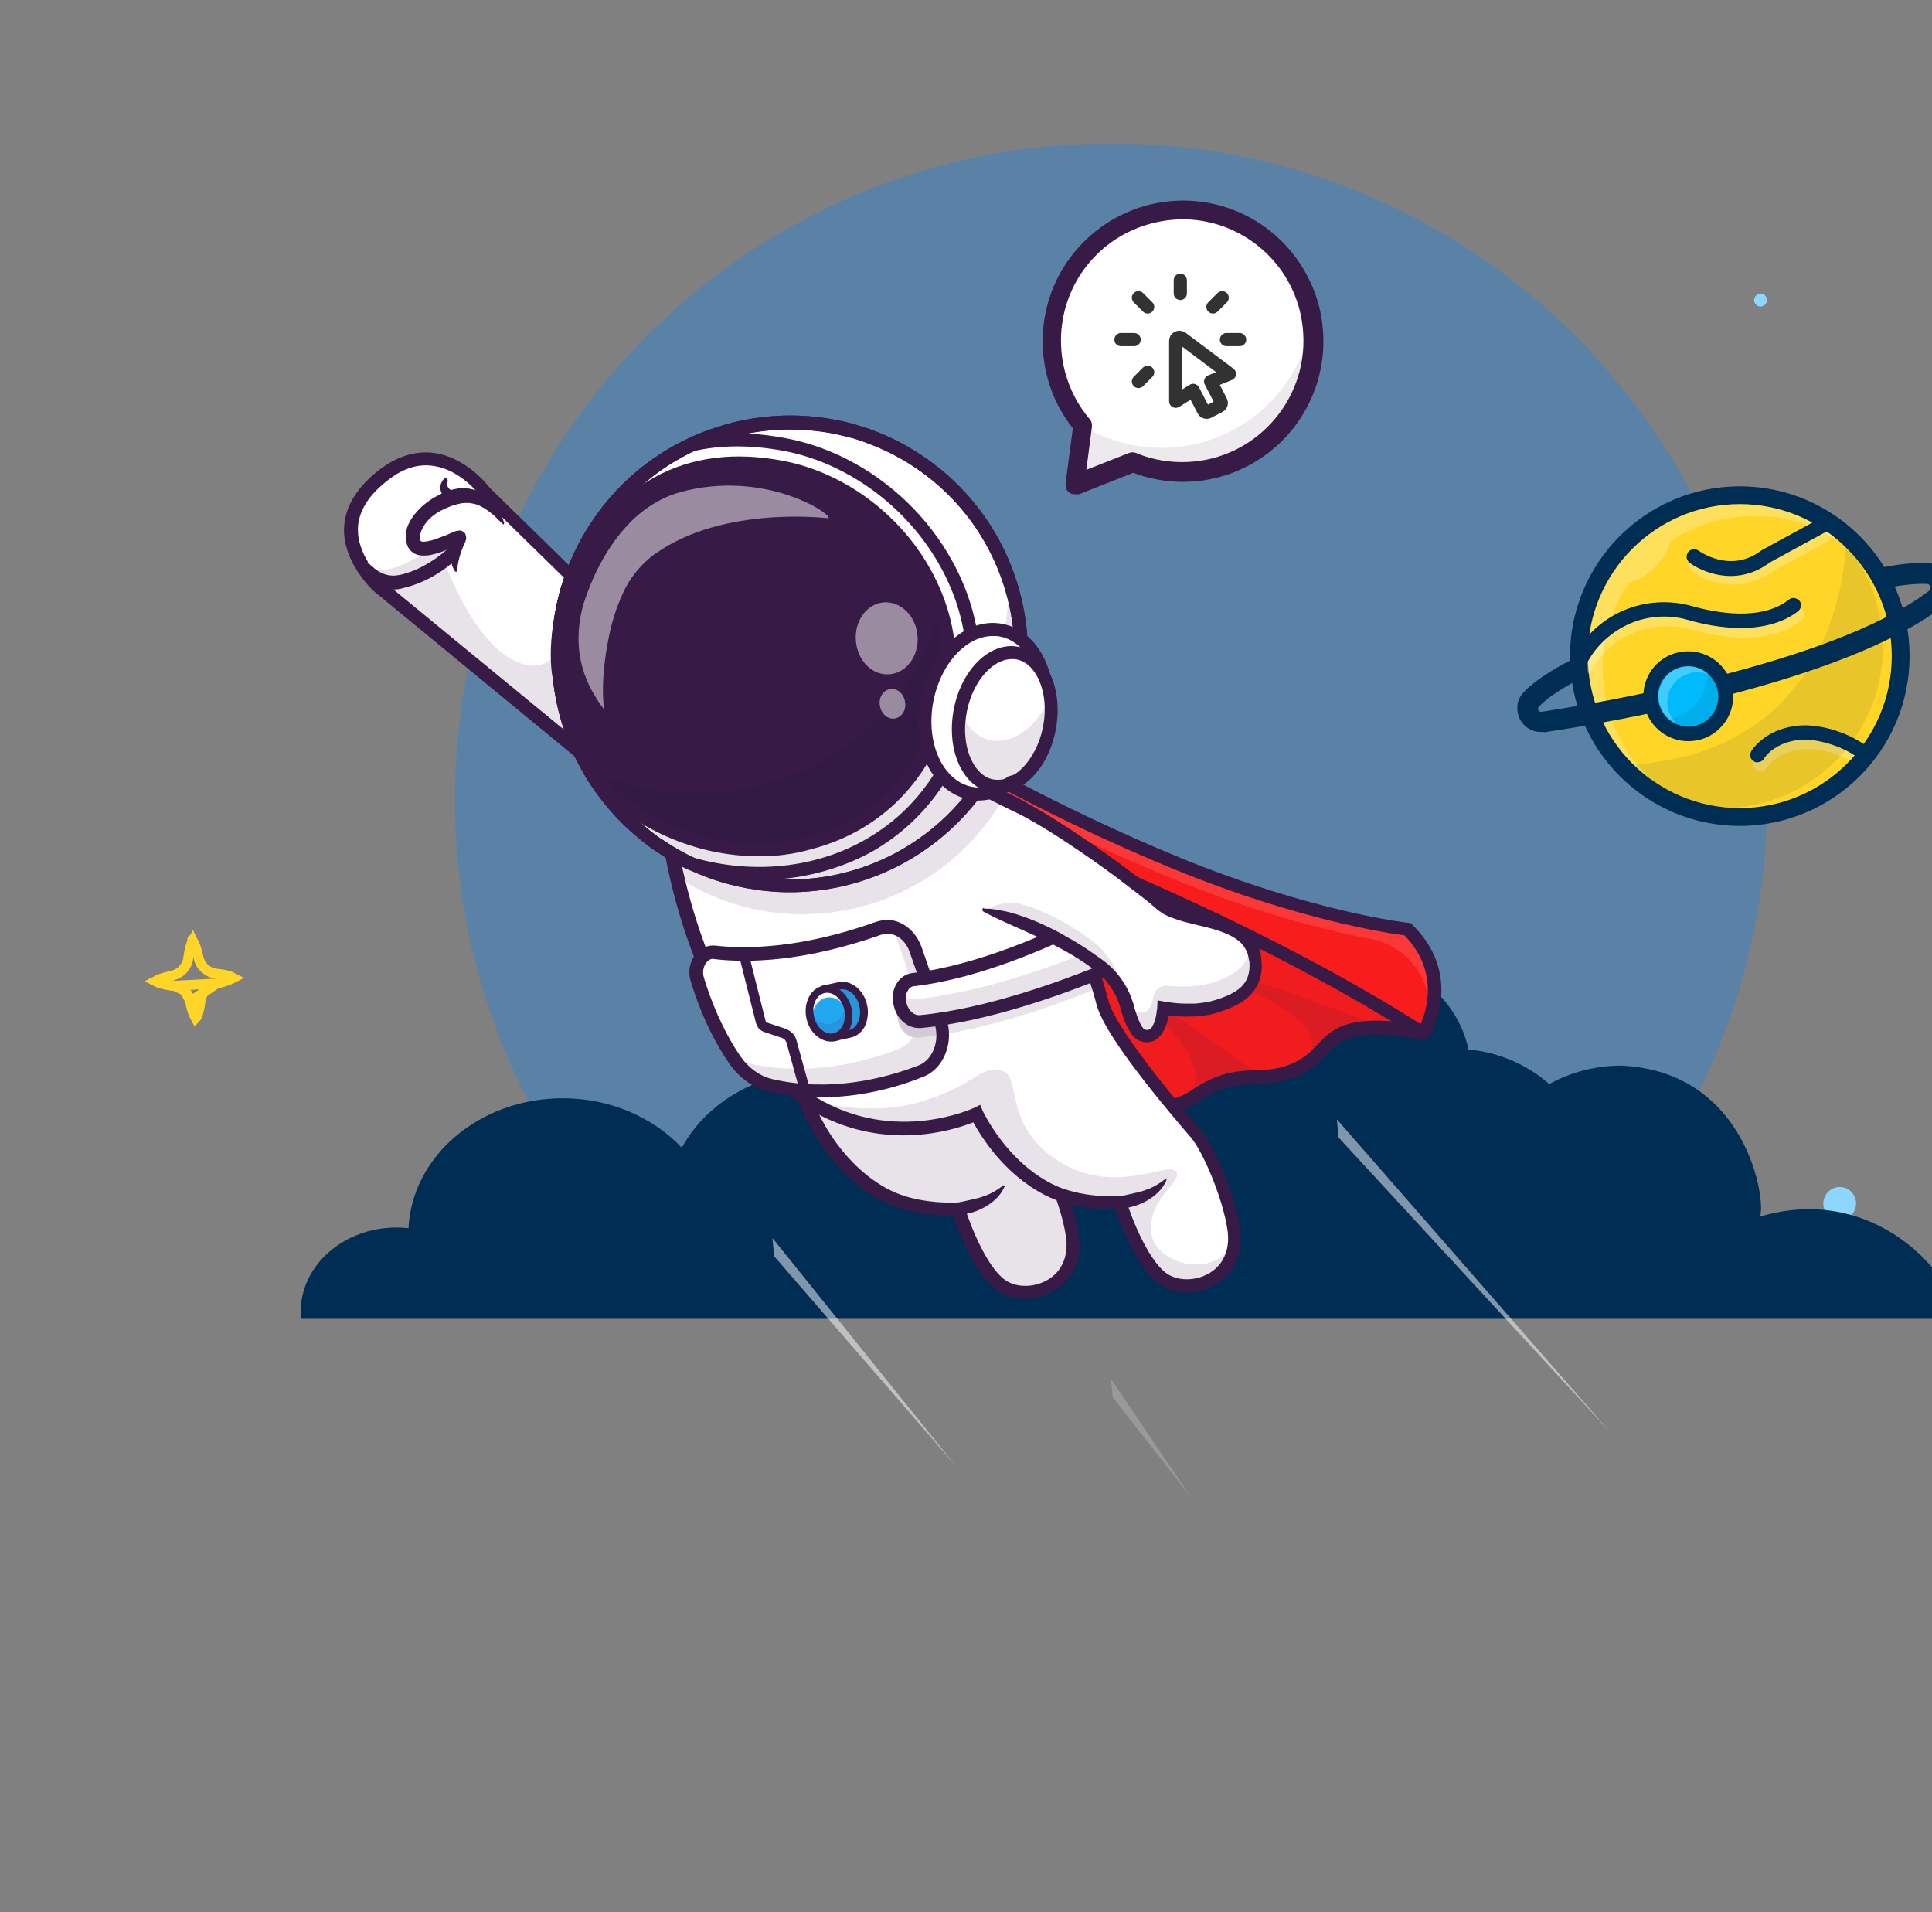 <svg id="Camada_1" xmlns="http://www.w3.org/2000/svg" viewBox="0 0 586 580"><rect x="0" y="0" width="586" height="580" fill="#808080" stroke="none"/><style>.st0{fill:#0085ff;fill-opacity:.3}.st1{fill:#8dd7ff}.st2{fill:#002d54}.st3{fill:#ffd527}.st4,.st5{opacity:.5}.st5{fill:#fff;enable-background:new}.st6,.st7{opacity:.3}.st7{fill:#002d54;enable-background:new}.st8{fill:#00bbfc}.st9{fill:#fff}.st10,.st11{fill:#371a45}.st11{opacity:.3;enable-background:new}.st12{fill:none;stroke:#323232;stroke-width:4;stroke-linecap:round;stroke-linejoin:round}.st13{opacity:.2;fill:#fff;enable-background:new}.st14{fill:#f91c1c}.st15,.st16{opacity:.2}.st16{fill:#371a45;enable-background:new}.st17{opacity:.35}.st18,.st19{opacity:.35;fill:#371a45;enable-background:new}.st19{fill:#fff}.st20{opacity:.7}.st21,.st22{opacity:.7;fill:#fff;enable-background:new}.st22{opacity:.35;fill:#111a28}.st23{fill:#22a7f0}.st24{fill:none;stroke:#ffd527;stroke-width:3}</style><path class="st0" d="M463 396.5c44.6-36.5 73-91.9 73-154 0-109.9-89.1-199-199-199s-199 89.1-199 199c0 62.1 28.5 117.5 73 154 37.1-.7 80.1-1.2 126-1.2s88.9.5 126 1.2z"/><path class="st1" d="M559.3 369.8c2.7-.7 4.2-3.5 3.5-6.1-.7-2.7-3.5-4.2-6.1-3.5s-4.2 3.5-3.5 6.1c.7 2.7 3.4 4.2 6.1 3.5z"/><path class="st2" d="M533.8 369c2-4.2-3.6-44.1-42.1-45.8-7.6 0-15.1 1.9-21.8 5.6-6.4-5.7-15-9.6-24.5-10.5-3.5-16.8-20.2-29.5-40.3-29.5-7 0-14 1.6-20.3 4.7-2 1-4.4 1.1-6.5.4l-.4-.1c-2-.6-3.7-1.8-4.8-3.5-7.1-10.9-20.3-18.2-35.6-18.2-16.1 0-30 8.1-36.7 20-6.6-3.6-14-5.4-21.5-5.4-22.6 0-41 16.1-41 36 0 1.1.1 2.1.2 3.1-14 2.8-25.6 11.1-31.7 22.3-8.6-9.1-21.6-15-36.1-15-25.2 0-45.7 17.5-46.8 39.4-1.2-.1-2.4-.2-3.6-.2-16.1 0-29.1 11.5-29.1 25.6 0 .7 0 1.4.1 2.1H595c-5.5-17.8-29.2-40.5-61.2-31z"/><g id="Camada_2"><path class="st3" d="M527.7 247.8c27 0 48.8-21.9 48.8-48.8s-21.9-48.8-48.8-48.8c-27 0-48.8 21.9-48.8 48.8s21.8 48.8 48.8 48.8z"/><path class="st2" d="M527.7 250.5c-28.4 0-51.5-23.1-51.5-51.5s23.1-51.5 51.5-51.5 51.5 23.1 51.5 51.5-23.1 51.5-51.5 51.5zm0-97.6c-25.4 0-46.1 20.7-46.1 46.1 0 25.4 20.7 46.1 46.1 46.1 25.4 0 46.1-20.7 46.1-46.1 0-25.4-20.7-46.1-46.1-46.1z"/><g class="st4"><path class="st5" d="M535 169.7c-9.3 7-18.6.3-19 0-.5-.3-1.1-.5-1.7-.4-.6.1-1.1.4-1.5.9-.4.5-.5 1.1-.4 1.6.1.6.4 1.1.8 1.5 2.5 1.9 7.2 4 12.5 4 3.7 0 7.8-1 11.7-3.9l17.7-9.6c.4-.2.8-.6 1-1-1.2-.9-2.4-1.8-3.7-2.6l-17.2 9.4s-.1.1-.2.1z"/></g><g class="st4"><path class="st5" d="M482.7 203.2c.4-.8.9-1.5 1.4-2.2 3.2-4.4 7.6-7.8 12.8-9.6 5.1-1.8 10.7-2 15.9-.5 8.3 2.3 23.6 5.1 33.6-2.7.5-.4.8-.9.8-1.5.1-.6-.1-1.2-.5-1.7s-.9-.8-1.5-.8c-.6-.1-1.2.1-1.7.5-8.4 6.6-22.2 4.1-29.6 2-5.8-1.6-12-1.5-17.8.3-5.8 1.8-10.9 5.3-14.7 10.1 0 .7-.1 1.4-.1 2.1 0 1.7.1 3.4.3 5.1.6-.4.9-.7 1.1-1.1z"/></g><g class="st4"><path class="st5" d="M552.1 222.9c-2.5-.4-4.8-.4-6.9-.1-9.3 1.3-13 7.4-13.2 7.6-.3.5-.4 1.1-.2 1.7.1.6.5 1.1 1 1.4.5.3 1.1.4 1.7.3.6-.1 1.1-.5 1.4-1 0 0 2.9-4.5 9.9-5.5 1.7-.2 3.5-.2 5.6.1 3.4.5 6.7 1.6 9.8 3.2 1-1.1 2-2.3 3-3.5-3.7-2.1-7.8-3.5-12.1-4.2z"/></g><g class="st6"><path class="st7" d="M499.5 239.5c7 3.7 14.8 5.6 22.8 5.6 27 0 48.8-21.9 48.8-48.8 0-11.4-4-22.5-11.3-31.2-.2 7.2-3.7 65.3-69 67 4.2 4.5 9.1 8.2 14.6 10.9-2-1.1-4-2.2-5.9-3.5z"/></g><g class="st4"><path class="st5" d="M527.7 152.9c-8.1 0-16 2.1-23 6.2-6.3 3.6-11.7 8.7-15.6 14.8-4.9 7.5-7.5 16.2-7.5 25.2 0 15.6 7.8 29.3 19.6 37.7-8.2-7.5-13.5-17.7-14.8-28.8-1.3-11.1 1.5-22.2 7.8-31.4 2.4-.5 5.3-2.1 7.9-4.7 2.5-2.5 4.1-5.3 4.6-7.7 7.7-5.1 16.8-7.8 26.1-7.7 9.3.1 18.3 3.1 25.9 8.4-8.5-7.7-19.5-12-31-12z"/></g><path class="st2" d="M525 174.7c-5.4 0-10.1-2.2-12.5-4-.5-.4-.8-.9-.9-1.5s.1-1.2.4-1.7c.4-.5.9-.8 1.5-.9.6-.1 1.2.1 1.7.4.4.3 9.7 7 19 0 .1-.1.2-.1.3-.2l17.8-9.7c.5-.3 1.1-.3 1.7-.2.6.2 1.1.6 1.3 1.1.3.5.3 1.1.2 1.7-.2.6-.6 1.1-1.1 1.3l-17.6 9.6c-4 3-8.1 4.1-11.8 4.1zM479.8 201.7c-.4 0-.8-.1-1.1-.3-.3-.2-.6-.5-.8-.8-.2-.3-.3-.7-.3-1.1 0-.4.1-.8.2-1.1.5-1 1.1-1.9 1.7-2.8 3.7-5.2 8.9-9.1 14.9-11.2 6-2.1 12.5-2.3 18.7-.6 7.4 2.1 21.2 4.7 29.6-2 .5-.4 1.1-.5 1.6-.4.6.1 1.1.4 1.5.8.4.5.5 1 .5 1.6-.1.6-.4 1.1-.8 1.5-10 7.8-25.4 5.1-33.6 2.7-5.2-1.5-10.8-1.3-15.9.5s-9.6 5.2-12.8 9.6c-.5.7-1 1.5-1.4 2.2-.2.4-.5.7-.8.9-.3.4-.7.5-1.2.5zM566 231.1c-.5 0-1-.2-1.4-.5-5.1-4.1-11-5.5-14-6-2.1-.3-3.9-.4-5.6-.1-7.1 1-9.9 5.4-9.9 5.5-.1.3-.3.5-.6.7-.2.2-.5.3-.8.4-.3.1-.6.1-.9.1-.3 0-.6-.1-.8-.3-.3-.2-.5-.4-.7-.6-.2-.2-.3-.5-.4-.8-.1-.3-.1-.6 0-.9s.2-.6.3-.8c.2-.3 3.9-6.3 13.2-7.6 2.1-.3 4.4-.3 6.9.1 3.5.5 10.2 2.2 16.1 6.9.4.3.6.7.8 1.1.1.4.1.9 0 1.4-.2.4-.4.8-.8 1.1s-.9.3-1.4.3z"/><path class="st2" d="M467.3 222c-1.4 0-2.7-.4-3.9-1.2-1.2-.8-2.1-1.9-2.6-3.1-.5-1.3-.7-2.7-.5-4.1.2-1.4.9-2.6 1.8-3.6 4.7-5 13.8-9.5 14.2-9.7.7-.4 1.6-.4 2.4-.1.8.3 1.4.8 1.8 1.6s.4 1.6.2 2.4c-.3.8-.8 1.4-1.6 1.8-.1 0-8.5 4.2-12.4 8.4-.1.1-.2.3-.2.5s0 .3.1.5.2.3.4.4c.2.1.3.1.5.1 14.5-2.2 88.2-14.2 117.6-36.7.2-.1.4-.3.4-.6.1-.2.1-.5 0-.7-.1-.2-.2-.4-.4-.6-.2-.1-.4-.2-.7-.2-3.5-.1-7.7.3-12.4 1.3-.8.2-1.7 0-2.4-.4-.7-.5-1.2-1.2-1.4-2-.2-.8 0-1.7.4-2.4.5-.7 1.2-1.2 2-1.4 5.2-1.1 9.9-1.6 14-1.4 1.5 0 3 .6 4.3 1.5 1.2.9 2.1 2.2 2.6 3.7s.5 3 0 4.5-1.4 2.8-2.6 3.7C559 207 489.1 219 468.4 222.1c-.4-.2-.8-.1-1.1-.1z"/><path class="st8" d="M516.4 221.7c5.8-2.4 8.6-9.1 6.2-14.9-2.4-5.8-9.1-8.6-14.9-6.2-5.8 2.4-8.6 9.1-6.2 14.9 2.5 5.9 9.2 8.6 14.9 6.2z"/><path class="st2" d="M512.1 224.8c-2.7 0-5.3-.8-7.6-2.3-2.2-1.5-4-3.6-5-6.1-1-2.5-1.3-5.2-.8-7.9.5-2.6 1.8-5.1 3.7-7 1.9-1.9 4.3-3.2 7-3.7 2.6-.5 5.4-.3 7.9.8 2.5 1 4.6 2.8 6.1 5s2.3 4.9 2.3 7.6c0 3.6-1.4 7.1-4 9.6-2.5 2.6-6 4-9.6 4zm0-22.7c-1.8 0-3.6.5-5.1 1.5s-2.7 2.4-3.4 4.1c-.7 1.7-.9 3.5-.5 5.3.4 1.8 1.2 3.4 2.5 4.7 1.3 1.3 2.9 2.1 4.7 2.5 1.8.4 3.6.2 5.3-.5 1.7-.7 3.1-1.9 4.1-3.4 1-1.5 1.5-3.3 1.5-5.1 0-2.4-1-4.7-2.7-6.4-1.7-1.7-4-2.7-6.4-2.7z"/><g class="st4"><path class="st5" d="M505.7 213c0-1.5.4-3 1.1-4.3.7-1.3 1.8-2.5 3-3.3 1.3-.8 2.7-1.3 4.2-1.5 1.5-.1 3 .1 4.4.7-1-.9-2.1-1.6-3.4-2.1-1.3-.4-2.6-.6-3.9-.4-1.3.1-2.6.6-3.7 1.3-1.1.7-2.1 1.6-2.8 2.7-.7 1.1-1.2 2.4-1.4 3.7-.2 1.3-.1 2.7.3 3.9s1 2.5 1.9 3.5c.9 1 2 1.8 3.2 2.3-.9-.8-1.6-1.9-2.1-3-.6-1-.8-2.3-.8-3.5z"/></g><g class="st6"><path class="st7" d="M518.2 202.4s.9 14.4-14.4 16.2c0 0 11.7 7.2 19.8-2.7 0 0 1.8-10.8-5.4-13.5z"/></g></g><g id="Camada_3"><path class="st9" d="M328.6 129c-5.7-6.6-9-14.9-9.4-23.5C318.1 83.6 335 65.1 357 64c22-1.1 40.8 15.7 42 37.5 1.1 21.8-15.8 40.4-37.8 41.5-5.9.3-11.8-.7-17.3-3l-17.6 6.8 2.3-17.8z"/><g class="st4"><path class="st5" d="M357.4 71.1c-20.7 1.1-36.9 17.6-38 37.8-.2-1.4-.4-2.8-.5-4.3-1.1-22.1 15.9-41 38-42.1 22.1-1.1 41 15.9 42.1 38 .1 1.4.1 2.9 0 4.3-3.1-20-20.9-34.8-41.6-33.7z"/></g><path class="st10" d="M325.8 149.9c-.4 0-.8-.1-1.1-.3-.4-.2-.7-.4-.9-.7-.3-.3-.4-.7-.5-1.1-.1-.4-.1-.8-.1-1.2l2.2-16.7c-6.4-8.1-9.6-18.2-9.1-28.5s4.7-20.1 11.9-27.5c7.1-7.4 16.7-12 27-12.9 10.3-.9 20.5 2 28.8 8.1s14.1 15 16.4 25.1c2.2 10.1.8 20.6-4.2 29.7-4.9 9.1-13 16-22.6 19.6-9.7 3.6-20.3 3.5-29.9-.1l-16.4 6.5h-1.5zm35.3-83.3c-1.5-.1-2.9-.1-4.4 0-6.8.4-13.4 2.6-19.1 6.5-5.6 3.9-10.1 9.3-12.8 15.6-2.7 6.3-3.6 13.2-2.6 20 1 6.8 3.9 13.2 8.3 18.4.3.3.5.7.6 1.1.1.4.1.8.1 1.2l-1.7 13.1 12.9-5.1c.7-.3 1.5-.3 2.2 0 5 2.1 10.5 3 15.9 2.7 20.2-1 35.9-18.4 34.8-38.7-.9-18.8-15.9-33.6-34.2-34.8z"/><g class="st6"><path class="st11" d="M328.1 129c12.3 7.5 27.9 9.2 42.1 3.2 15.8-6.6 26-21.1 28-37 .4 2 .7 4.1.8 6.2 1.1 22.1-15.9 41-38 42.1-5.9.3-11.9-.7-17.4-3l-17.7 7 2.4-18.1c0-.2-.1-.3-.2-.4z"/></g><path class="st12" d="M367.2 115.7l3.1 6c.3.5.1 1.2-.5 1.5l-3.3 1.7c-.5.3-1.2.1-1.5-.5l-3.1-6-5.3 3.3v-18.3c0-.9 1-1.4 1.8-.9l14.5 10.9-5.7 2.3zM344 103h-4M376 103h-4M348.1 112.9l-2.8 2.8M370.7 90.3l-2.8 2.8M358 85v4M345.3 90.3l2.8 2.8"/></g><g id="astronauta"><path class="st5" d="M406 345l-.5-5.5 83 95L406 345zM234.8 381l-.5-5.5 55.5 69-55-63.5z"/><path class="st13" d="M337.5 423.8l-.5-5.5 24 35.5-23.5-30z"/><path class="st14" d="M430.6 313.3c-1.9-.4-6-1.2-10.5-1.4-4.8-.3-10.1.1-13.9 2.1-3.8 2.1-5.6 5.3-9.3 8.1-1.7 1.3-3.8 2.5-6.7 3.4-2.6.8-4.9 1.1-7.2 1.2-6 .3-11.6-.3-20.6 5.8-1 .7-2.1 1.2-3.2 1.7-.3.2-.7.3-1 .5h-.1c-8.4 3.5-21.3 5.5-21.3 5.5L271 235.9l146.3 54.8 13.8 21.8c.1.1.1.2.1.3 0 .1 0 .2-.1.3l-.2.2h-.3z"/><g class="st15"><path class="st16" d="M430.6 313.3c-1.9-.4-6-1.2-10.5-1.4-4.8-.3-10.1.1-13.9 2.1-3.8 2.1-5.6 5.3-9.3 8.1-1.7 1.3-3.8 2.5-6.7 3.4-2.6.8-4.9 1.1-7.2 1.2-6 .3-11.6-.3-20.6 5.8-1 .7-2.1 1.2-3.2 1.7-.3.2-.7.3-1 .5h-.1c-8.4 3.5-21.3 5.5-21.3 5.5L271 235.9l146.3 54.8 13.8 21.8c.1.1.1.2.1.3 0 .1 0 .2-.1.3l-.2.2h-.3z"/></g><g class="st17"><path class="st18" d="M420.2 311.8c-4.8-.3-10.1.1-13.9 2.1-3.8 2.1-5.6 5.3-9.3 8.1 1.1-2.6 2.3-7-1.1-10.7-6.4-7-19.6-11.8-19.5-13 .3-3.8 28 7.9 43.8 13.5z"/></g><g class="st17"><path class="st18" d="M383.1 326.6c-6 .3-11.6-.3-20.6 5.8-1 .7-2.1 1.2-3.2 1.7-.4.1-.7.3-1 .5h-.1c1.6-2.4 6.1-4.4 3.7-11.7-2.9-9-16.3-18.8-16-20 .8-3.2 22 13.7 37.2 23.7z"/></g><path class="st10" d="M335.9 342.3l-69.8-110.4 152.5 57.2 14.2 22.4c.3.4.4.9.4 1.4 0 .5-.2 1-.4 1.4-.3.4-.7.7-1.1.9-.5.2-1 .2-1.4.1-7.7-1.7-17.7-2.4-23 .5-1.9 1-3.2 2.4-4.8 4-2.6 2.7-5.5 5.7-11.6 7.6-3.7 1.1-6.9 1.3-10 1.4-5.1.2-9.9.3-17.3 5.4-7.4 5-25.6 7.9-26.4 8l-1.3.1zm-60-102.5l62 98.1c4.3-.7 17.9-3.4 23.5-7.2 8.3-5.7 14-5.9 19.4-6.1 2.9-.1 5.7-.2 8.9-1.2 5.1-1.6 7.4-4 9.9-6.6 1.6-1.7 3.3-3.4 5.8-4.8 6.2-3.4 16.1-2.6 22.3-1.5L416 292.4l-140.1-52.6zm153.6 73.8z"/><path class="st14" d="M290 246.3s79.3 27.2 141.8 67.2c0 0 10.2-17-4.8-31.6 0 0-28.8-3.1-69.4-19.7-39.5-16.1-70.1-34.4-70.1-34.4l2.5 18.5z"/><g class="st17"><path class="st19" d="M432.8 311.5c.1-.2.1-.5.2-.7 2.7-11.9-5.2-23.7-17.2-26-11.7-2.2-33.2-7.3-59.7-18.1-33-13.5-59.9-28.5-67.8-33l-.8-5.9s30.6 18.3 70.1 34.4c40.6 16.6 69.4 19.7 69.4 19.7 11.9 11.6 7.9 24.7 5.8 29.6z"/></g><path class="st10" d="M431.6 315.3c-.5 0-.9-.1-1.3-.4-61.5-39.3-140.1-66.5-140.9-66.7l-1.2-.4-3.3-23.9 3.6 2.1c.3.2 31 18.4 69.8 34.3 39.9 16.3 68.6 19.6 68.9 19.6l.7.1.5.5c14.5 14.2 7.1 30.4 5.4 33.5-.2.4-.5.7-.9 1-.4.2-.9.3-1.3.3zm-139.8-70.5c10 3.5 81.6 29.4 139.1 65.8 2-4.5 5.4-16.3-4.9-26.9-4.7-.6-32.3-4.7-69.2-19.8-31.5-12.8-57.6-27.2-66.8-32.5l1.8 13.4z"/><path class="st9" d="M238.6 316.2c4.1 15.9 8.4 23.4 8.4 23.4s6.9 15.3 21.8 23c9.6 4.9 21.8 4 21.8 4s6.1 19.9 14.4 24 22.3-1.4 20.2-16c-1.4-9.7-7.5-24.2-11.5-28.9-5-5.9-25.9-30.2-28.3-39.6"/><g class="st17"><path class="st18" d="M238.6 316.2c4.1 15.9 8.4 23.4 8.4 23.4s6.9 15.3 21.8 23c9.6 4.9 21.8 4 21.8 4s6.1 19.9 14.4 24 22.3-1.4 20.2-16c-1.4-9.7-7.5-24.2-11.5-28.9-5-5.9-25.9-30.2-28.3-39.6"/></g><path class="st10" d="M310.8 393.9c-2.3 0-4.6-.5-6.7-1.5-7.7-3.8-13.3-18.7-15-23.7-3.7.1-13.3-.2-21.3-4.3-14.9-7.7-22-22.4-22.6-23.8-.5-.9-4.6-8.5-8.5-23.8-.1-.5 0-1 .3-1.5s.7-.8 1.2-.9c.5-.1 1-.1 1.5.2.4.3.8.7.9 1.2 4 15.4 8.1 22.8 8.2 22.9l.1.2c.1.1 6.8 14.8 20.9 22 9 4.6 20.6 3.8 20.7 3.8l1.6-.1.5 1.5c1.6 5.3 7.2 19.8 13.4 22.8 3.8 1.9 9.1 1.3 12.8-1.4 3.7-2.7 5.3-7.2 4.5-12.5-1.4-9.6-7.4-23.6-11-27.9-17.4-20.3-27-33.8-28.7-40.4-.1-.5 0-1 .2-1.5.3-.4.7-.8 1.2-.9.5-.1 1-.1 1.5.2.5.3.8.7.9 1.2.9 3.3 5.7 12.8 27.9 38.8 4.5 5.3 10.5 20.3 11.9 29.9 1.4 9.3-3.3 14.2-6.1 16.3-3 2-6.6 3.2-10.3 3.2z"/><path class="st9" d="M241.1 241.1l-93.9-91.9s-13.5-18.8-31-5.2c-17.1 13.3-7.9 26.9-1.9 33.3l88 72.4s6.7 62.3 43.9 84.8c25.3 15.2 49.9 3.3 49.9 3.3s6.9 15.3 21.8 23c9.6 4.9 21.8 4 21.8 4s6.1 19.9 14.4 24c8.3 4.1 22.3-1.4 20.2-16-1.4-9.7-7.4-24.2-11.5-28.9-5-5.9-25.9-30.2-28.3-39.6-13.3-50.8-51-73.6-51-73.6l-42.4 10.4z"/><path class="st9" d="M374.5 375.6c0 12.4-12.7 16.9-20.4 13.1-8.3-4.1-14.4-24-14.4-24s-12.2.9-21.8-4c-14.9-7.7-21.8-23-21.8-23s-24.6 12-49.9-3.3c-.4-.2-.8-.5-1.1-.7-24.2-15.4-35.2-47.8-39.8-67.6-2.3-9.8-3-16.5-3-16.5l-13.2-10.8-12.7-10.5-62.2-51.1-.3-.3c-6-6.5-14.7-19.9 2.2-33 17.5-13.6 31 5.2 31 5.2l31.4 30.7 62.5 61.1 42.4-10.4s4.8 2.9 11.6 8.9c2.1 1.9 4.4 4.1 6.8 6.5 12.3 12.8 21.9 27.9 28.3 44.5 1.7 4.5 3.1 9 4.4 13.6 2.5 9.4 23.3 33.7 28.3 39.6 4 4.7 10.1 19.2 11.5 28.9.2 1.1.2 2.1.2 3.1z"/><g class="st17"><path class="st18" d="M374.5 375.6c0 12.4-12.7 16.9-20.4 13.1-8.3-4.1-14.4-24-14.4-24s-12.2.9-21.8-4c-14.9-7.7-21.8-23-21.8-23s-24.6 12-49.9-3.3c-.4-.2-.8-.5-1.1-.7 8.5 2.1 21.1 3.9 32.2 1 18.8-5.1 18.9-11.2 26-10.1 7.1 1.2.4 15.3 16.3 26.6 17.2 12.2 34.3 1.1 37 4 2.8 3-8.6 7.9-7.4 18.8 1.1 9.6 20.5 14.8 25.3 1.6z"/></g><g class="st17"><path class="st18" d="M189.2 238.9l-74.9-61.6-.3-.3 15.7-22s9.9 39.6 28.2 46.2c14.6 5.2 16.8-19.7 16.8-19.7l14.5 57.4z"/></g><path class="st10" d="M360 392c-2.3 0-4.6-.5-6.7-1.5-7.7-3.8-13.3-18.7-15-23.7-3.7.1-13.3-.2-21.3-4.3-12.5-6.4-19.4-17.8-21.8-22.1-6.3 2.5-27.7 9.3-50-4.1-19.7-11.9-30.9-34.8-36.8-51.8-5.6-16.2-7.6-30.1-8-33.6l-87.5-72-.1-.1c-6-6.4-8.9-13.1-8.4-19.4.5-6.1 4-11.7 10.5-16.8 5.5-4.2 11.1-6 16.9-5.2 9.5 1.4 15.9 9.4 16.8 10.6l93 91 42.1-10.4.7.4c.4.2 9.8 6 20.9 18.1 10.3 11.2 24 30 31 56.7.9 3.3 5.7 12.8 27.9 38.8 4.5 5.3 10.5 20.3 11.9 29.9 1.4 9.3-3.3 14.2-6.1 16.3-2.8 2-6.4 3.2-10 3.2zm-18.9-29.4l.5 1.5c1.6 5.3 7.2 19.8 13.4 22.8 3.8 1.9 9.1 1.3 12.8-1.4 3.7-2.7 5.3-7.2 4.5-12.5-1.4-9.6-7.4-23.6-11-27.9-17.4-20.2-27-33.8-28.7-40.4-12-45.7-44.3-68.6-49.4-71.9l-42.6 10.5-94.8-92.8-.1-.1c-.1-.1-5.8-7.9-14.3-9.1-4.6-.7-9.3.8-13.8 4.4-5.6 4.3-8.6 9-9 13.9-.5 6.5 3.6 12.4 7.2 16.3l88.6 72.8.1.8c.1.6 7.1 61.6 43 83.3 24 14.5 47.7 3.3 48 3.2l1.8-.9.8 1.9c.1.1 6.8 14.8 20.8 22 8.9 4.6 20.6 3.8 20.7 3.8l1.5-.2z"/><path class="st9" d="M285.9 313.9c0 4.8-2.5 9.4-6.6 11-10.2 4-27.3 8.5-45.6 4.3-4.3-1-8.1-3.7-10.9-7.7-3.4-4.9-7.8-12.8-11.4-24.4-1.3-4.2 1.5-8.6 5.3-8.2 9.2 1.1 26.3 1 49.7-7.3 4.6-1.6 9.4 1.1 11.2 6.4l4.6 13.3 2.9 8.3c.6 1.3.8 2.8.8 4.3z"/><g class="st17"><path class="st18" d="M285.9 313.9c0 4.8-2.5 9.4-6.6 11-10.2 4-27.3 8.5-45.6 4.3-4.3-1-8.1-3.7-10.9-7.7l-.6-.9c1.5.9 3.1 1.5 4.7 1.9 18.3 4.2 35.4-.4 45.6-4.3 1.8-.7 3.2-1.9 4.3-3.5-1.9-.5-3.6-2.2-4.3-4.4l-.1-.4c-1.1-3.7.8-7.4 4-7.7.5-.1 1.1-.1 1.6-.2l-7.2-20.6c2.9.7 5.5 3.1 6.7 6.6l4.6 13.3 2.9 8.3c.1.2.1.4.2.5 0 .1.1.3.1.4.1.3.1.6.2.9 0 .1 0 .3.1.4 0 .2 0 .3.1.5 0 .2 0 .4.1.5v.5c.1.2.1.4.1.6z"/></g><path class="st10" d="M248.5 332.8c-5.1 0-10.2-.6-15.2-1.7-4.8-1.1-9-4.1-12.1-8.5-3.3-4.8-8-12.9-11.7-25-.9-2.9-.3-6.1 1.6-8.3 1.5-1.8 3.6-2.7 5.8-2.5 9.9 1.1 26.4.8 48.8-7.2 1.2-.4 2.5-.6 3.8-.6 1.3.1 2.6.4 3.8 1 2.8 1.4 5 3.9 6.2 7.2l7.5 21.6c2.5 7.2-.7 15.4-7 17.8-7.9 3.2-19.1 6.3-31.5 6.2zm-32.2-42c-1 0-1.7.7-2 1.1-1 1.2-1.3 3-.8 4.6 3.5 11.5 8 19.4 11.1 23.9 2.5 3.6 5.9 6 9.7 6.9 17.4 4 33.8-.1 44.4-4.2 4.3-1.7 6.5-7.7 4.7-12.8l-7.5-21.6c-.8-2.3-2.3-4-4.1-4.9-.7-.3-1.5-.5-2.2-.6-.8 0-1.6.1-2.3.3-23.2 8.2-40.3 8.6-50.6 7.4-.3-.1-.3-.1-.4-.1z"/><g class="st17"><path class="st18" d="M326.5 285.6c-9.2 4.6-30.3 14.1-50 16.4-3.2.4-5.2 4-4 7.7l.1.4c.9 2.9 3.4 4.8 5.9 4.6 20.5-1.9 43.9-10.7 53.7-14.7 2.6-1.1 3.8-4.5 2.6-7.7l-1.3-3.4c-1.2-3-4.4-4.5-7-3.3z"/></g><path class="st9" d="M327 280.7c-9.2 4.6-30.3 14.1-50 16.4-3.2.4-5.2 4-4 7.7l.1.4c.9 2.9 3.4 4.8 5.9 4.6 20.5-1.9 43.9-10.7 53.7-14.7 2.6-1.1 3.8-4.5 2.6-7.7L334 284c-1.2-3.1-4.4-4.6-7-3.3z"/><path class="st10" d="M278.7 311.8c-3.2 0-6.3-2.4-7.4-6l-.1-.4c-.8-2.5-.5-5.2.9-7.3 1.1-1.7 2.8-2.8 4.8-3 19.6-2.3 41-12.1 49.3-16.2.8-.4 1.7-.6 2.6-.7.9 0 1.8.1 2.6.5 2 .8 3.7 2.5 4.6 4.7l1.3 3.4c1.6 4.2 0 8.8-3.7 10.2-9.3 3.8-33.3 12.9-54.3 14.8h-.6zm49.2-29.3c-8.5 4.2-30.4 14.3-50.6 16.6-1 .1-1.6.7-1.9 1.3-.7 1-.8 2.5-.4 3.9l.1.4c.6 1.9 2.2 3.3 3.8 3.2 20.4-1.9 44-10.8 53.2-14.5 1.6-.7 2.3-3 1.5-5.1l-1.3-3.4c-.5-1.2-1.3-2.1-2.3-2.5-.3-.1-.7-.2-1-.2-.4 0-.8.1-1.1.3z"/><g class="st17"><path class="st18" d="M273.1 304.8l.1.4c.9 2.9 3.4 4.8 5.9 4.6 20.5-1.9 43.9-10.7 53.7-14.7 2.6-1.1 3.8-4.5 2.5-7.7L334 284c0-.1-.1-.2-.1-.3-.1 2.1-1.2 3.9-3 4.7-9.8 4-33.2 12.8-53.7 14.7-1.6.1-3.2-.6-4.3-1.8-.3 1.2-.2 2.4.2 3.5z"/></g><path class="st9" d="M110.2 172s4.2 5.4 10.3 4.5c10.1-1.5 24.2-12.2 21.3-19.8-2.4-6.3-9.2-6.4-6.8-11.3"/><g class="st17"><path class="st18" d="M120.5 176.5c-6.1.9-10.3-4.5-10.3-4.5 1.6.8 3.6 1.3 5.9 1 10.1-1.5 24.2-12.2 21.4-19.8-1-2.7-2.9-4.3-4.4-5.5l2.1-2.2c-2.5 4.9 4.4 5 6.8 11.3 2.7 7.5-11.4 18.2-21.5 19.7z"/></g><path class="st10" d="M111.8 170.8l.2.2.3.3c.2.2.4.4.6.5.4.4.8.7 1.2 1 .8.6 1.7 1.1 2.7 1.4.9.3 1.9.4 2.8.4l.7-.1.8-.1c.5-.1 1.1-.2 1.6-.4 2.2-.6 4.3-1.5 6.2-2.6 2-1.1 3.9-2.4 5.6-3.8 1.7-1.4 3.3-3.1 4.4-4.9.5-.8.9-1.8 1.1-2.7.2-.8.2-1.6-.1-2.4-.1-.2-.1-.4-.2-.6l-.3-.6c-.2-.4-.5-.9-.7-1.2-.6-.8-1.3-1.6-2.1-2.4-.4-.4-.9-.8-1.3-1.3s-.9-1-1.3-1.8c-.2-.4-.3-.8-.4-1.2-.1-.4-.1-.9 0-1.3.2-.8.6-1.4 1-1.9.1-.1.2-.2.4-.2h.4c.1.1.3.2.3.3.1.1.1.3.1.4-.1.6-.2 1.1-.1 1.5.1.4.3.7.5.9.6.6 1.6 1.1 2.6 1.8 1.1.7 2.2 1.6 3 2.6.5.5.9 1.1 1.3 1.7.2.3.3.6.5 1 .2.3.3.7.4 1.1.5 1.5.5 3.2.1 4.7s-1 2.7-1.8 3.9c-1.5 2.3-3.3 4.1-5.2 5.8-1.9 1.6-4.1 3.1-6.3 4.3-2.2 1.2-4.6 2.2-7.1 2.9-.6.2-1.3.3-1.9.5l-1 .2-1.1.1c-1.5.1-2.9-.1-4.3-.6-1.3-.5-2.6-1.1-3.7-1.9-.6-.4-1.1-.8-1.6-1.3-.3-.2-.5-.5-.7-.7l-.4-.4-.4-.4c-.3-.4-.5-.9-.4-1.4 0-.5.3-1 .7-1.3.4-.3.9-.5 1.4-.5.5 0 1 .3 1.3.7l.2-.2z"/><path class="st9" d="M153 158.9c-5.8-9.7-12.4-10.3-20.3-5.9-5.7 3.2-8.7 8.8-6.8 12.1 2.2 4 13.2-2.5 13.6-2.2.4.3-2.4 5.7-1 10.4"/><path class="st10" d="M152.7 159.1c-.5-.5-1-.9-1.5-1.4l-.7-.7-.7-.7c-1-.8-2-1.6-3-2.2-.5-.3-1-.5-1.5-.8-.5-.2-1-.4-1.6-.5-1.1-.3-2.1-.3-3.2-.2-.5 0-1.1.2-1.7.3-.6.2-1.1.3-1.7.5-1.1.4-2.3.9-3.4 1.5-2.1 1.1-4 2.7-5.2 4.7-.6 1-1 2-1.1 2.9 0 .5 0 .9.1 1.2 0 .2.1.3.2.5h.1c.2.1.5.1.7.1.5 0 1-.1 1.5-.2 1.1-.2 2.3-.6 3.5-1.1 1.2-.4 2.4-.9 3.7-1.5.3-.1.6-.3 1-.4.1 0 .2-.1.4-.1H138.9c.1 0 .2 0 .3-.1h.4c.2 0 .3 0 .4.1l.6.3.3.3c.1.1.2.2.2.3.1.2.2.4.2.6 0 .2.1.3.1.5v.4c0 .1-.1.3-.1.4-.1.4-.2.7-.4 1l-.4.9c-.9 2.4-1.7 4.6-1.8 7.4 0 .1 0 .1-.1.2 0 .1-.1.1-.2.1h-.2c-.1 0-.1-.1-.2-.1-.8-1.2-1.2-2.7-1.4-4.2-.1-1.5 0-2.9.3-4.4l.4-1.9v-.1.8l.3.6.3.3c.2.1.4.3.6.3.1 0 .3.1.4.1H139.6l-.1.1-.8.4c-1.2.6-2.5 1.2-3.8 1.7-1.4.6-2.8 1-4.2 1.3-.8.2-1.7.2-2.5.2-.9 0-2-.2-3.1-1-.5-.4-1-.9-1.3-1.5-.2-.5-.4-.9-.5-1.4-.3-1-.2-1.9-.2-2.8.2-1.8.9-3.2 1.8-4.6 1.7-2.6 4-4.6 6.6-6.2 1.3-.7 2.5-1.4 3.9-1.9.7-.3 1.4-.5 2.2-.7.4-.1.8-.1 1.1-.2.2 0 .4-.1.6-.1h.6c.8-.1 1.6 0 2.4.1.8.2 1.6.3 2.3.6.4.1.8.3 1.1.5.3.2.7.4 1 .6.6.5 1.3.9 1.8 1.4 1.1 1 2 2.2 2.7 3.4.4.6.7 1.3 1 1.9.3.7.5 1.3.7 2v.2c0 .1-.1.1-.1.2-.1 0-.1.1-.2.1.3.1.2 0 .1 0zM290.5 364.8c.5-.1 1.2-.3 1.7-.4l1.8-.4c1.2-.3 2.4-.5 3.6-.9 1.2-.4 2.3-.8 3.4-1.4 1.1-.6 2.2-1.3 3.2-2.1 0 0 .1-.1.2-.1s.1 0 .2.1l.1.1v.2c-.6 1.3-1.4 2.5-2.4 3.5s-2.2 1.9-3.4 2.6c-1.2.7-2.6 1.3-3.9 1.7-.7.2-1.4.4-2.1.5-.7.1-1.5.2-2.2.1-.4 0-.8-.2-1.1-.5-.3-.3-.5-.7-.6-1.1 0-.4.1-.8.3-1.2.2-.3.6-.6 1-.7h.2zM339.6 362.9c.5-.1 1.2-.3 1.7-.4l1.8-.4c1.2-.3 2.4-.5 3.6-.9 1.2-.4 2.3-.8 3.4-1.4 1.1-.6 2.2-1.3 3.2-2.1 0 0 .1-.1.2-.1s.1 0 .2.1l.1.1v.2c-.6 1.3-1.4 2.5-2.4 3.5s-2.2 1.9-3.4 2.6c-1.2.7-2.6 1.3-3.9 1.7-.7.2-1.4.4-2.1.5-.7.1-1.5.2-2.2.1-.4 0-.8-.2-1.1-.5-.3-.3-.5-.7-.6-1.1 0-.4.1-.8.3-1.2.2-.3.6-.6 1-.7h.2z"/><path class="st9" d="M368.7 305.7c-7 2-15.7.4-15.7.4s-.4 10.3-6.2 8.3c-1.9-.7-3.4-4.5-4.5-8.2-1.6-5.5-4.9-10.3-9.5-13.7-.9-.6-1.8-1.3-2.7-1.9-15.2-10.2-31.3-14.3-31.3-14.3l-2.4-23.1-1.4-13.6-.1-.6c2.7.5 5.8 1.7 9.3 3.3 17.4 8 42.4 27.1 47.9 32.1 6.6 6 26.5 3.7 28.6 15.9 1.6 8.3-2.6 12.7-12 15.4z"/><g class="st17"><path class="st18" d="M368.7 305.7c-7 2-15.7.4-15.7.4s-.4 10.3-6.2 8.3c-1.9-.7-3.4-4.5-4.5-8.2-1.6-5.5-4.9-10.3-9.5-13.7-.9-.6-1.8-1.3-2.7-1.9-15.2-10.2-31.3-14.3-31.3-14.3 1.7-1.2 3.6-1.9 5.6-2.3 2-.3 4.1-.2 6 .4 4.3 1.3 10 3.6 17.7 8.7.9.6 1.8 1.2 2.7 1.9 4.6 3.4 7.9 8.2 9.5 13.7 1.1 3.7 2.6 7.5 4.5 8.2 3.3 1.2 4.6-1.8 5-4.6.2-1 .7-1.9 1.5-2.5.8-.6 1.8-.9 2.8-.8 3.5.3 8.5.4 12.7-.7 8-2.3 12.3-5.8 12.4-12.1.9 1.2 1.4 2.6 1.7 4.1 1.4 8.3-2.8 12.7-12.2 15.4z"/></g><path class="st10" d="M299 275.6c1.7 0 3.3.3 4.9.6 1.6.3 3.2.7 4.7 1.2 3.1 1 6.1 2.2 9 3.6 1.5.7 2.9 1.4 4.3 2.2l2.1 1.2 1.1.6 1 .6 2.1 1.3 2 1.3 1 .7 1 .7 2 1.4a25.45 25.45 0 0 1 9.2 12.3c.1.4.3.8.4 1.2l.3 1.2c.2.7.5 1.5.7 2.2.5 1.4 1.1 2.8 1.8 3.8l.3.3.1.1.1.1c.1.1.1.1.2.1h.1c.5.1.8.1 1.1 0 .2-.1.6-.3.9-.8.3-.5.6-1.1.8-1.7.2-.7.4-1.3.5-2l.3-2.1.1-2.3 2.2.4c1.3.2 2.7.4 4.1.5 1.4.1 2.8.1 4.2.1 1.4 0 2.7-.2 4.1-.4 1.3-.2 2.6-.6 3.9-1 2.6-.9 5.1-2 6.9-3.7.8-.8 1.5-1.8 1.9-2.9.4-1.1.6-2.3.6-3.5 0-.6 0-1.3-.2-1.9-.1-.6-.2-1.2-.4-1.8-.4-1.1-1-2.1-1.8-3-1.6-1.7-4.1-2.9-6.7-3.8-2.6-.9-5.4-1.5-8.3-2.2-1.4-.4-2.9-.7-4.3-1.2-1.5-.5-2.9-1-4.4-1.8l-.5-.3-.5-.4c-.4-.2-.7-.5-1.1-.8l-.8-.7-.8-.7c-1.1-.9-2.2-1.8-3.4-2.7-2.3-1.8-4.6-3.5-6.9-5.3-4.7-3.5-9.4-6.8-14.2-10-4.8-3.2-9.7-6.3-14.8-9-2.6-1.3-5.2-2.5-7.7-3.8-2.6-1.3-5-2.5-7.6-4.1l-.3-.3c-.1-.1-.1-.3 0-.4 0-.1.1-.3.2-.4.1-.1.2-.2.4-.2.8-.1 1.6-.1 2.3 0 .4 0 .8.1 1.2.1.4.1.8.1 1.1.2 1.5.3 2.9.7 4.3 1.3 2.8 1.1 5.4 2.5 8 4 2.6 1.5 5.1 2.9 7.6 4.5s5 3.1 7.4 4.8c4.9 3.2 9.7 6.6 14.4 10.1 2.4 1.8 4.7 3.5 7 5.3 1.2.9 2.3 1.8 3.4 2.8l.9.7.8.7c.4.4.9.7 1.4 1 2.2 1.2 5 1.9 7.8 2.6 2.8.7 5.7 1.4 8.6 2.3 1.5.5 2.9 1.1 4.3 1.9 1.4.8 2.8 1.7 4 3 1.2 1.3 2.1 2.8 2.6 4.5.3.8.4 1.6.5 2.5.1.8.2 1.6.2 2.4 0 1.7-.2 3.4-.9 5-.6 1.6-1.6 3.1-2.9 4.3-2.5 2.4-5.5 3.6-8.4 4.6-.7.2-1.4.5-2.2.7-.8.2-1.5.4-2.3.5-1.5.2-3.1.4-4.6.4-3.1.1-6.1-.1-9.1-.7l2.4-1.9c-.1.9-.2 1.8-.3 2.6-.2.9-.4 1.8-.7 2.6-.3.9-.7 1.8-1.3 2.6-.6.9-1.5 1.8-2.7 2.3-.6.2-1.3.3-1.9.3-.3 0-.6 0-.9-.1-.3 0-.6-.1-.8-.2-.3-.1-.7-.2-1-.4-.3-.2-.6-.4-.8-.6l-.3-.3-.3-.3c-.2-.2-.3-.4-.5-.6-.5-.8-1-1.6-1.4-2.4-.4-.8-.7-1.6-1-2.4-.3-.8-.5-1.6-.8-2.4l-.3-1.1c-.1-.4-.2-.7-.3-1-.5-1.4-1.1-2.7-1.9-4-1.5-2.5-3.5-4.7-5.9-6.4-5-3.7-10.5-6.7-16.2-9.4-5.6-2.7-11.5-5-17.1-8l-.3-.3c-.1-.1-.1-.3 0-.4 0-.1.1-.3.3-.4.4.3.5.2.7.2z"/><g class="st17"><path class="st18" d="M304.3 242.2c-.4.7-.9 1.4-1.3 2.1-.4.6-.7 1.2-1.1 1.7-1.6 2.5-3.5 4.8-5.4 7.1-14.4 16.6-35.4 25.1-56.5 24.1-1.3-.1-2.7-.2-4-.3-3.7-.4-7.4-1.1-11-2.1-6.6-1.8-13-4.6-18.8-8.3-.3-.2-.5-.3-.8-.5-2.3-9.8-3-16.5-3-16.5l-13.2-10.8-12.7-10.5c-4.9-15.6-4.5-32.8 2.1-48.5l62.5 61.1 42.4-10.4s4.8 2.9 11.6 8.9l-.1-.6c2.6.7 5.8 1.9 9.3 3.5z"/></g><g class="st20"><path class="st21" d="M179.2 177.7c-1.1 2.8-2.1 5.6-2.9 8.5.7-2.9 1.7-5.8 2.9-8.5z"/></g><path class="st9" d="M172.4 219.3c3.5 11.5 10 21.8 18.7 30 1.8 1.7 3.8 3.4 5.8 4.9 1 .8 2 1.5 3 2.2 3.1 2.1 6.3 4 9.7 5.6 6.2 2.9 12.8 4.9 19.7 5.9 1.3.2 2.7.3 4 .5 24.5 2.2 49.4-8.6 64.2-30.4 21.9-32.1 13.6-75.8-18.4-97.6-6-4.1-12.6-7.3-19.6-9.3-.8-.2-1.6-.5-2.4-.7-2.2-.6-4.3-1-6.5-1.4-10-1.6-20.2-1-30 1.7-1.5.4-3.1.9-4.6 1.4-14.1 5-26.2 14.3-34.6 26.6-12.5 18.5-15.1 40.8-9 60.6z"/><g class="st17"><path class="st18" d="M297.5 238c-14.8 21.8-39.8 32.6-64.2 30.4-1.3-.1-2.7-.3-4-.5-10.5-1.6-20.6-5.5-29.4-11.5-1-.7-2.1-1.4-3-2.2-2-1.5-3.9-3.2-5.8-4.9-8.7-8.2-15.1-18.6-18.7-30-1.9-6.2-3-12.6-3.2-19 4.5 13.3 12.8 24.9 23.9 33.4 1 .8 2 1.5 3 2.2 8.8 6 18.8 9.9 29.4 11.5 1.3.2 2.7.3 4 .5 24.5 2.2 49.4-8.6 64.2-30.4 8.3-12.2 12.6-26.7 12.2-41.5 6.9 20.1 4.5 43.1-8.4 62z"/></g><path class="st10" d="M239 270.6c-2 0-3.9-.1-5.9-.3-1.4-.1-2.8-.3-4.1-.5-7-1-13.8-3.1-20.2-6.1-3.5-1.6-6.8-3.5-10-5.7-1.2-.8-2.2-1.6-3.1-2.3-2.1-1.6-4-3.2-5.9-5-8.9-8.5-15.6-19.1-19.2-30.9-6.6-21.2-3.2-43.9 9.3-62.2 8.6-12.7 21.1-22.3 35.6-27.4 1.5-.5 3.1-1 4.7-1.5 10-2.8 20.6-3.4 30.8-1.8 2.2.4 4.5.8 6.7 1.4.9.2 1.7.4 2.5.7 7.2 2.1 14 5.4 20.1 9.6 32.9 22.5 41.4 67.5 18.9 100.4-13.6 20-36.3 31.8-60.2 31.6zm-64.7-51.9c3.5 11.1 9.7 21.2 18.2 29.2 1.8 1.7 3.6 3.3 5.6 4.8.9.7 1.8 1.4 3 2.1 8.5 5.8 18.3 9.7 28.5 11.2 1.3.2 2.6.3 3.9.5 24.6 2.2 48.5-9.2 62.4-29.5 21.2-31.1 13.2-73.7-17.9-94.9-5.8-4-12.3-7-19-9.1-.7-.2-1.5-.4-2.3-.6-2.1-.5-4.2-1-6.3-1.3-9.7-1.5-19.7-1-29.1 1.7-1.5.4-3 .9-4.4 1.4-13.7 4.8-25.4 13.9-33.6 25.9-12 17.1-15.2 38.5-9 58.6z"/><path class="st10" d="M239 270.6c-2 0-3.9-.1-5.9-.3-1.4-.1-2.8-.3-4.1-.5-7-1-13.8-3.1-20.2-6.1-3.5-1.6-6.8-3.5-10-5.7-1.2-.8-2.2-1.6-3.1-2.3-2.1-1.6-4-3.2-5.9-5-8.9-8.5-15.6-19.1-19.2-30.9-6.6-21.2-3.2-43.9 9.3-62.2 8.6-12.7 21.1-22.3 35.6-27.4 1.5-.5 3.1-1 4.7-1.5 10-2.8 20.6-3.4 30.8-1.8 2.2.4 4.5.8 6.7 1.4.9.2 1.7.4 2.5.7 7.2 2.1 14 5.4 20.1 9.6 32.9 22.5 41.4 67.5 18.9 100.4-13.6 20-36.3 31.8-60.2 31.6zm-64.7-51.9c3.5 11.1 9.7 21.2 18.2 29.2 1.8 1.7 3.6 3.3 5.6 4.8.9.7 1.8 1.4 3 2.1 8.5 5.8 18.3 9.7 28.5 11.2 1.3.2 2.6.3 3.9.5 24.6 2.2 48.5-9.2 62.4-29.5 21.2-31.1 13.2-73.7-17.9-94.9-5.8-4-12.3-7-19-9.1-.7-.2-1.5-.4-2.3-.6-2.1-.5-4.2-1-6.3-1.3-9.7-1.5-19.7-1-29.1 1.7-1.5.4-3 .9-4.4 1.4-13.7 4.8-25.4 13.9-33.6 25.9-12 17.1-15.2 38.5-9 58.6z"/><path class="st10" d="M179.9 235.6c34.8 36.2 93.7 26.9 106.2-21.2 8.5-32.7-17-66.4-48.9-72.5-23.3-4.5-48 1.3-64.8 35.5 0 0-5.1 16.3-2.8 28.3s6.6 23.2 6.6 23.2l3.7 6.7z"/><g class="st17"><path class="st22" d="M286.1 214.5c-12.5 48.1-71.4 57.4-106.2 21.2l-.7-1.4c42.9 16.7 92.4-1.1 106-49.6 3 9.5 3.6 19.6.9 29.8z"/></g><path class="st10" d="M229.8 266.9c-7 0-14-1.1-20.7-3l-.3-.1c-3.5-1.6-6.8-3.5-10-5.7-1.2-.8-2.2-1.5-3.1-2.3-2.1-1.6-4-3.2-5.9-5-8.9-8.5-15.6-19.1-19.2-30.9-6.6-21.2-3.2-43.9 9.3-62.2 7.2-10.6 17.1-19.1 28.7-24.5l.2-.1h.2c9.1-2.2 19.1-2.2 29.8-.1 19.1 3.7 37 16.2 47.8 33.4 10 15.8 13.1 33.8 8.7 50.6-4.8 18.2-15.4 32.5-30.8 41.3-10.4 5.7-22.4 8.7-34.7 8.6zm-19.5-6.8c18 5.2 37 3.2 52.1-5.4 14.5-8.2 24.5-21.7 29-38.8 4.1-15.7 1.2-32.6-8.2-47.5-10.3-16.3-27.2-28.1-45.2-31.6-10.1-1.9-19.5-1.9-27.9.1-10.9 5.2-20.1 13.2-26.9 23.1-11.8 17.3-15 38.7-8.8 58.8 3.5 11.1 9.7 21.2 18.2 29.2 1.8 1.7 3.6 3.3 5.6 4.8.9.7 1.8 1.4 3 2.1 2.8 1.9 5.9 3.7 9.1 5.2z"/><path class="st10" d="M229.7 259.7c-18.6-.1-37.2-8.1-51.2-22.7l-.2-.2-3.9-7.2c-.2-.5-4.4-11.6-6.7-23.6-2.4-12.3 2.6-28.6 2.9-29.3l.1-.3c14.8-30 37.3-42.3 67-36.6 17 3.3 33 14.4 42.7 29.8 8.9 14.1 11.7 30.2 7.8 45.2-5.6 21.6-20.9 37.2-41.9 42.7-5.5 1.6-11.1 2.3-16.6 2.2zm-48.2-25.2c17.1 17.7 41.5 25.1 63.6 19.3 19.6-5.1 33.8-19.6 39-39.8 3.6-13.9 1-28.9-7.3-42.1-9.1-14.5-24.1-24.9-40.1-28-27.6-5.3-48.7 6.2-62.6 34.3-.5 1.6-4.8 16.4-2.7 27.2 2.1 11 6 21.5 6.5 22.8l3.6 6.3z"/><path class="st9" d="M317 219.3c2.6-13.6-3.4-26.2-13.3-28.1-9.9-1.9-20 7.7-22.6 21.3-2.6 13.6 3.4 26.2 13.3 28.1 9.9 1.8 20.1-7.7 22.6-21.3z"/><path class="st10" d="M296.8 242.8c-.4 0-.8 0-1.3-.1-4.4-.4-8.4-2.6-11.5-6.4-4.5-5.6-6.4-13.7-5.2-22.3 2-14.8 12.6-26 23.7-25 4.4.4 8.4 2.6 11.5 6.4 4.5 5.6 6.4 13.7 5.2 22.3-1.8 14.2-11.8 25.1-22.4 25.1zm4.5-49.9c-8.7-.1-16.8 9.4-18.5 21.6-1 7.4.6 14.6 4.4 19.3 2.4 3 5.4 4.7 8.7 5 9 .8 17.7-8.9 19.4-21.6 1-7.4-.6-14.6-4.4-19.3-2.4-3-5.4-4.7-8.7-5-.3.1-.6 0-.9 0z"/><path class="st9" d="M319.5 220.6c2.2-10-2.5-19.5-10.5-21.3-8-1.8-16.3 4.8-18.6 14.8-2.2 10 2.5 19.5 10.5 21.3 8 1.7 16.3-4.9 18.6-14.8z"/><g class="st17"><path class="st18" d="M289.6 225.2c-.4-3.8.2-7.6 1.6-11.2 1.7 8.5 8.6 12.8 16.1 9.7 4.8-2 8.8-6.6 10.9-12.1.1.5.2 1.1.3 1.7 1.1 9.6-4.5 20-12.5 23.3-8 3.3-15.3-1.8-16.4-11.4z"/></g><path class="st10" d="M302.7 240.5h-.9c-3.3-.3-6.3-1.9-8.6-4.8-3.6-4.5-5.2-11.5-4.2-18.8 1.7-12.4 10-21.6 18.7-20.9 3.3.3 6.3 1.9 8.6 4.8 3.6 4.5 5.2 11.5 4.2 18.8-1.6 12-9.4 21-17.8 20.9zm4.2-40.6c-6.3 0-12.6 7.8-13.9 17.5-.9 6.2.4 12.1 3.3 15.8 1.6 2 3.6 3.2 5.8 3.3 6.4.5 13.1-7.5 14.5-17.5.9-6.2-.4-12.1-3.3-15.8-1.6-2-3.6-3.2-5.8-3.3h-.6z"/><g class="st20"><path class="st21" d="M251.3 157.2s-31.7-4-52.3 10.6h-.1c-4.3 3.1-7.8 7.3-10 12.2-2.9 6.4-3.9 11.3-4.7 15.6-2.3 13.1-.9 19.7-.9 19.7-6.2-8.2-9.1-16.9-7.3-27.8.2-1.1.4-2.2.7-3.3.1-.3.1-.5.2-.8.9-2.8 2-5.6 3.2-8.4 4.4-9.6 12.4-21.8 26.1-25.7 25.7-7.1 46.4 6.7 45.1 7.9z"/></g><g class="st20"><path class="st21" d="M269.9 204.5c5.2-.5 8.9-5.7 8.4-11.7-.5-6-5.1-10.5-10.3-10.1-5.2.5-8.9 5.7-8.4 11.7.5 6.1 5.1 10.6 10.3 10.1z"/></g><g class="st20"><path class="st21" d="M271.5 217.9c2.1-.4 3.5-2.7 3-5.1-.4-2.5-2.5-4.2-4.6-3.8-2.1.4-3.5 2.7-3 5.1.4 2.5 2.5 4.2 4.6 3.8z"/></g><path class="st23" d="M250.4 307.6c.2.8 2.7 7.1 2.7 7.1l4.6-1c3.2-.7 5-4.5 4.1-8.5-.9-4-4.1-6.7-7.3-6.1l-4.6 1c0-.1.2 6.2.5 7.5z"/><g class="st17"><path class="st18" d="M250.4 307.6c.2.8 2.7 7.1 2.7 7.1l4.6-1c3.2-.7 5-4.5 4.1-8.5-.9-4-4.1-6.7-7.3-6.1l-4.6 1c0-.1.2 6.2.5 7.5z"/></g><path class="st10" d="M253.1 315.8c-.2 0-.5-.1-.6-.2-.2-.1-.3-.3-.4-.5-.6-1.5-2.6-6.4-2.8-7.2-.3-1.4-.5-7.1-.5-7.8 0-.3.1-.5.2-.8s.4-.4.7-.4l4.6-1c3.8-.8 7.7 2.3 8.7 6.9.5 2.2.2 4.4-.6 6.3-.9 1.9-2.5 3.2-4.4 3.6l-4.6 1c-.2.1-.3.1-.3.1zm-1.6-8.5c.1.4 1.2 3.2 2.3 6l3.6-.8c1.2-.3 2.2-1.1 2.8-2.4.7-1.4.8-3.1.5-4.8-.7-3.4-3.4-5.7-5.9-5.2l-3.6.8c0 2.4.1 5.7.3 6.4z"/><path class="st23" d="M253.1 314.6c3.2-.7 5-4.5 4.1-8.5-.9-4-4.1-6.7-7.3-6.1-3.2.7-5 4.5-4.1 8.5.8 4.1 4.1 6.8 7.3 6.1z"/><g class="st17"><path class="st18" d="M257.2 306.1c.9 4-1 7.8-4.1 8.5-3.2.7-6.4-2-7.3-6.1-.1-.5-.2-1.1-.2-1.6 1.4 2.6 3.9 4.1 6.4 3.6 2.7-.6 4.5-3.5 4.3-6.9.4.8.7 1.6.9 2.5z"/></g><path class="st9" d="M257.2 306.1c.1.3.1.5.1.8-1.3-3-4.1-4.9-6.7-4.3-2.9.6-4.7 4-4.3 7.7l-.6-1.8c-.9-4 1-7.9 4.1-8.5 3.3-.7 6.5 2.1 7.4 6.1z"/><path class="st10" d="M252 315.9c-1.5 0-2.9-.6-4.2-1.6-1.6-1.3-2.7-3.2-3.2-5.4-1-4.7 1.2-9.1 5-9.9 3.8-.8 7.7 2.3 8.7 6.9.5 2.2.2 4.4-.6 6.3-.9 1.9-2.5 3.2-4.4 3.6-.4.1-.8.1-1.3.1zm-1.1-14.8c-.3 0-.5 0-.8.1-2.5.5-4 3.8-3.2 7.1.4 1.7 1.2 3.2 2.4 4.1 1.1.9 2.3 1.3 3.5 1 1.2-.3 2.2-1.1 2.8-2.4.7-1.4.8-3.1.5-4.8-.7-2.9-2.9-5.1-5.2-5.1zM243.8 331.3c-.3 0-.6-.1-.9-.3-.3-.2-.4-.5-.5-.8l-3.8-13.8c-.1-.4-.3-.7-.5-1-.3-.3-.6-.5-.9-.6l-5.4-1.8c-.6-.2-1.2-.6-1.6-1-.4-.5-.7-1.1-.9-1.7l-4.9-19.5c-.1-.4 0-.8.2-1.1.2-.3.5-.6.9-.7.4-.1.8 0 1.1.2.3.2.6.5.7.9l4.9 19.5c0 .1.1.3.2.4.1.1.2.2.4.2l5.4 1.8c.8.3 1.6.8 2.2 1.4.6.6 1 1.4 1.2 2.2l3.8 13.8c.1.2.1.5 0 .7 0 .2-.1.4-.3.6-.1.2-.3.3-.5.4-.4.2-.6.2-.8.2z"/></g><path class="st1" d="M534.5 92.9c1-.3 1.7-1.4 1.4-2.4-.3-1-1.4-1.7-2.4-1.4-1 .3-1.7 1.4-1.4 2.4.3 1.1 1.4 1.7 2.4 1.4z"/><path class="st24" d="M65.7 298.3c1.9-.4 3.4-.9 4.3-1.3.3-.2.5-.3.7-.4-.2-.1-.4-.2-.7-.4-1-.4-2.5-.7-4.4-.9-1.3-.1-2.5-.7-3.5-1.6-1-.9-1.6-2-1.9-3.3-.4-1.9-.9-3.4-1.3-4.3-.2-.3-.3-.5-.4-.7-.1.2-.2.4-.4.7-.4 1-.7 2.5-1 4.4-.1 1.3-.7 2.5-1.6 3.5-.9 1-2 1.6-3.3 1.9-1.9.4-3.4.9-4.3 1.3-.3.2-.5.3-.7.4.2.1.4.2.7.4 1 .4 2.5.7 4.4 1l13.4-.7zm0 0c-1.3.3-2.4.9-3.3 1.9-.9 1-1.4 2.2-1.6 3.5-.2 1.9-.6 3.4-1 4.4-.1.3-.3.6-.4.7-.1-.2-.3-.4-.4-.7-.5-1-1-2.4-1.3-4.3m8-5.5l-8 5.5m.1-.1c-.3-1.3-.9-2.4-1.9-3.3m1.9 3.3l-1.9-3.3m0 0c-1-.9-2.2-1.4-3.5-1.6l3.5 1.6zm-8.9-3.1zm0 .5zM58.7 285zm-.4 0c-.1 0-.1 0 0 0-.1 0-.1 0 0 0zM71 296.7zm0-.5zM59.3 309zm.5 0z"/></svg>